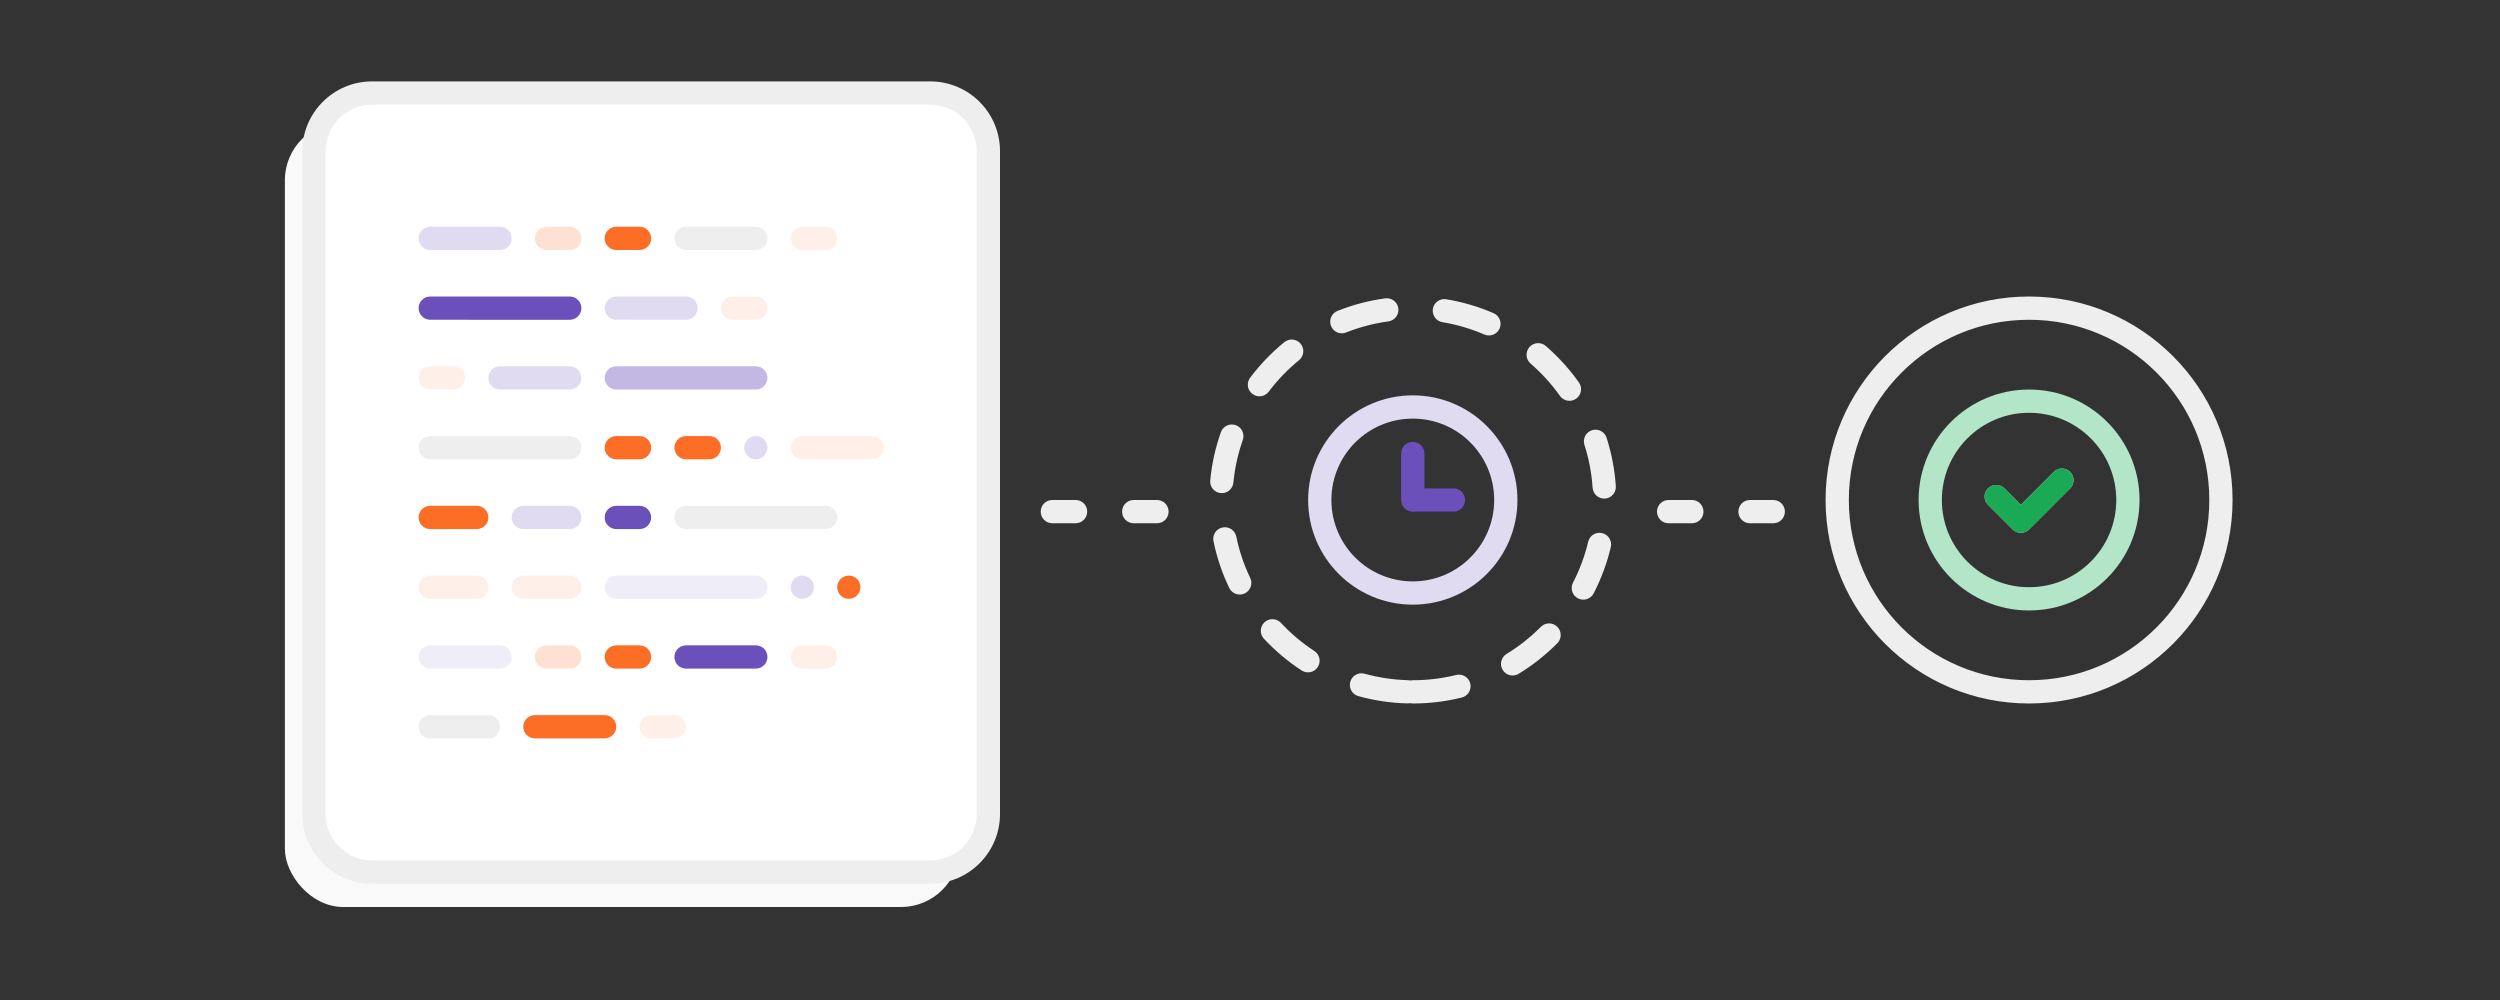<svg width="430" height="172" viewBox="0 0 430 172" xmlns="http://www.w3.org/2000/svg">
  <rect x="0" y="0" width="430" height="172" fill="#333333" stroke="none"/>
  <title>
    finished-job_empty
  </title>
  <g fill="none" fill-rule="evenodd">
    <path d="M243 121c-1.105 0-2-.895-2-2s.895-2 2-2c2.542 0 5.042-.305 7.463-.904 1.072-.265 2.156.39 2.421 1.462.265 1.072-.39 2.156-1.462 2.421C248.688 120.655 245.866 121 243 121zm18.211-5.105c-.943.575-2.174.278-2.749-.665-.575-.943-.278-2.174.665-2.749 2.146-1.31 4.126-2.877 5.896-4.664.777-.785 2.044-.791 2.828-.013.785.777.791 2.044.013 2.828-1.997 2.016-4.232 3.784-6.654 5.263zm12.895-13.835c-.508.981-1.714 1.365-2.695.857-.981-.508-1.365-1.714-.857-2.695 1.152-2.228 2.031-4.59 2.612-7.043.255-1.075 1.333-1.74 2.407-1.485 1.075.255 1.74 1.333 1.485 2.407-.657 2.771-1.65 5.441-2.951 7.958zm3.815-18.433c.074 1.102-.76 2.055-1.862 2.129-1.102.074-2.055-.76-2.129-1.862-.169-2.528-.644-5.001-1.407-7.38-.338-1.052.241-2.178 1.293-2.516 1.052-.338 2.178.241 2.516 1.293.863 2.688 1.398 5.482 1.59 8.335zm-6.346-17.843c.639.901.426 2.15-.475 2.788s-2.15.426-2.788-.475c-1.453-2.051-3.152-3.92-5.054-5.564-.836-.722-.928-1.985-.206-2.821.722-.836 1.985-.928 2.821-.206 2.147 1.855 4.063 3.964 5.703 6.278zM256.895 53.867c1.014.439 1.48 1.616 1.041 2.63-.439 1.014-1.616 1.48-2.63 1.041-2.299-.995-4.715-1.709-7.206-2.121-1.09-.18-1.827-1.21-1.647-2.3.18-1.09 1.21-1.827 2.3-1.647 2.815.466 5.546 1.272 8.143 2.397zm-18.632-2.549c1.095-.148 2.102.619 2.25 1.714.148 1.095-.619 2.102-1.714 2.25-2.504.339-4.94.981-7.265 1.907-1.026.409-2.189-.092-2.598-1.118-.409-1.026.092-2.189 1.118-2.598 2.627-1.047 5.38-1.772 8.209-2.155zm-17.356 7.534c.856-.698 2.116-.569 2.814.287.698.856.569 2.116-.287 2.814-1.949 1.588-3.701 3.408-5.213 5.416-.665.882-1.918 1.059-2.801.394-.882-.665-1.059-1.918-.394-2.801 1.706-2.266 3.683-4.319 5.882-6.11zM209.989 74.342c.368-1.042 1.51-1.588 2.552-1.22 1.042.368 1.588 1.51 1.22 2.552-.833 2.358-1.378 4.817-1.619 7.337-.105 1.1-1.082 1.906-2.181 1.801-1.1-.105-1.906-1.082-1.801-2.181.272-2.845.888-5.624 1.829-8.288zm-1.271 18.744c-.223-1.082.474-2.139 1.556-2.362 1.082-.223 2.139.474 2.362 1.556.508 2.471 1.315 4.858 2.4 7.118.478.996.058 2.191-.937 2.669-.996.478-2.191.058-2.669-.937-1.226-2.553-2.138-5.251-2.712-8.043zm8.675 16.774c-.753-.808-.709-2.074.099-2.827.808-.753 2.074-.709 2.827.099 1.715 1.84 3.647 3.466 5.752 4.841.925.604 1.185 1.843.581 2.768-.604.925-1.843 1.185-2.768.581-2.375-1.551-4.555-3.387-6.49-5.462zm16.245 9.873c-1.065-.295-1.688-1.397-1.394-2.461.295-1.065 1.397-1.688 2.461-1.394 2.405.666 4.896 1.041 7.433 1.11 1.104.03 1.975.95 1.945 2.054-.03 1.104-.95 1.975-2.054 1.945-2.862-.078-5.675-.501-8.392-1.253zM349 121c-19.33 0-35-15.67-35-35s15.67-35 35-35 35 15.67 35 35-15.67 35-35 35zm0-4c17.121 0 31-13.879 31-31s-13.879-31-31-31-31 13.879-31 31 13.879 31 31 31zM179 88c0-1.105.887-2 1.998-2h4.004c1.103 0 1.998.888 1.998 2 0 1.105-.887 2-1.998 2h-4.004c-.531.001-1.04-.209-1.415-.585-.375-.375-.585-.885-.583-1.415zm14 0c0-1.105.887-2 1.998-2h4.004c1.103 0 1.998.888 1.998 2 0 1.105-.887 2-1.998 2h-4.004c-.531.001-1.04-.209-1.415-.585-.375-.375-.585-.885-.583-1.415zm92 0c0-1.105.887-2 1.998-2h4.004c1.103 0 1.998.888 1.998 2 0 1.105-.887 2-1.998 2h-4.004c-.531.001-1.04-.209-1.415-.585-.375-.375-.585-.885-.583-1.415zm14 0c0-1.105.887-2 1.998-2h4.004c1.103 0 1.998.888 1.998 2 0 1.105-.887 2-1.998 2h-4.004c-.531.001-1.04-.209-1.415-.585-.375-.375-.585-.885-.583-1.415z" fill="#EEE" fill-rule="nonzero"/>
    <path d="M243 104c-9.941 0-18-8.059-18-18s8.059-18 18-18 18 8.059 18 18-8.059 18-18 18zm0-4c7.732 0 14-6.268 14-14s-6.268-14-14-14-14 6.268-14 14 6.268 14 14 14z" fill="#E1DBF1" fill-rule="nonzero"/>
    <path d="M245 84h5c1.105 0 2 .895 2 2s-.895 2-2 2h-7c-1.105 0-2-.895-2-2v-8c0-1.105.895-2 2-2s2 .895 2 2v6z" fill="#6B4FBB"/>
    <g transform="translate(49 16)">
      <rect fill="#F9F9F9" y="5" width="116" height="135" rx="10"/>
      <rect fill="#FFF" x="5" width="116" height="134" rx="10"/>
      <path d="M15 2c-4.418 0-8 3.582-8 8v114c0 4.418 3.582 8 8 8h96c4.418 0 8-3.582 8-8V10c0-4.418-3.582-8-8-8H15zm0-4h96c6.627 0 12 5.373 12 12v114c0 6.627-5.373 12-12 12H15c-6.627 0-12-5.373-12-12V10C3 3.373 8.373-2 15-2z" fill="#EEE" fill-rule="nonzero"/>
      <path d="M25 23h12c1.105 0 2 .895 2 2s-.895 2-2 2H25c-1.105 0-2-.895-2-2s.895-2 2-2zm32 12h12c1.105 0 2 .895 2 2s-.895 2-2 2H57c-1.105 0-2-.895-2-2s.895-2 2-2z" fill="#E1DBF1"/>
      <path d="M69 23h12c1.105 0 2 .895 2 2s-.895 2-2 2H69c-1.105 0-2-.895-2-2s.895-2 2-2z" fill="#EEE"/>
      <path d="M37 47h12c1.105 0 2 .895 2 2s-.895 2-2 2H37c-1.105 0-2-.895-2-2s.895-2 2-2z" fill="#E1DBF1"/>
      <path d="M89 59h12c1.105 0 2 .895 2 2s-.895 2-2 2H89c-1.105 0-2-.895-2-2s.895-2 2-2z" fill="#FEF0E8"/>
      <path d="M45 23h4c1.105 0 2 .895 2 2s-.895 2-2 2h-4c-1.105 0-2-.895-2-2s.895-2 2-2z" fill="#FEE1D3"/>
      <path d="M57 59h4c1.105 0 2 .895 2 2s-.895 2-2 2h-4c-1.105 0-2-.895-2-2s.895-2 2-2z" fill="#FC6D26"/>
      <path d="M77 35h4c1.105 0 2 .895 2 2s-.895 2-2 2h-4c-1.105 0-2-.895-2-2s.895-2 2-2zm12-12h4c1.105 0 2 .895 2 2s-.895 2-2 2h-4c-1.105 0-2-.895-2-2s.895-2 2-2z" fill="#FEF0E8"/>
      <path d="M41 71h8c1.105 0 2 .895 2 2s-.895 2-2 2h-8c-1.105 0-2-.895-2-2s.895-2 2-2z" fill="#E1DBF1"/>
      <path d="M69 59h4c1.105 0 2 .895 2 2s-.895 2-2 2h-4c-1.105 0-2-.895-2-2s.895-2 2-2z" fill="#FC6D26"/>
      <path d="M81 59c1.105 0 2 .895 2 2s-.895 2-2 2-2-.895-2-2 .895-2 2-2zm8 24c1.105 0 2 .895 2 2s-.895 2-2 2-2-.895-2-2 .895-2 2-2z" fill="#E1DBF1"/>
      <path d="M97 83c1.105 0 2 .895 2 2s-.895 2-2 2-2-.895-2-2 .895-2 2-2zM57 23h4c1.105 0 2 .895 2 2s-.895 2-2 2h-4c-1.105 0-2-.895-2-2s.895-2 2-2z" fill="#FC6D26"/>
      <path d="M25 59h24c1.105 0 2 .895 2 2s-.895 2-2 2H25c-1.105 0-2-.895-2-2s.895-2 2-2zm44 12h24c1.105 0 2 .895 2 2s-.895 2-2 2H69c-1.105 0-2-.895-2-2s.895-2 2-2z" fill="#EEE"/>
      <path d="M57 83h24c1.105 0 2 .895 2 2s-.895 2-2 2H57c-1.105 0-2-.895-2-2s.895-2 2-2z" fill="#EFEDF8"/>
      <path d="M25 35h24c1.105 0 2 .895 2 2s-.895 2-2 2H25c-1.105 0-2-.895-2-2s.895-2 2-2z" fill="#6B4FBB"/>
      <path d="M57 47h24c1.105 0 2 .895 2 2s-.895 2-2 2H57c-1.105 0-2-.895-2-2s.895-2 2-2z" fill="#C3B8E3"/>
      <path d="M25 47h4c1.105 0 2 .895 2 2s-.895 2-2 2h-4c-1.105 0-2-.895-2-2s.895-2 2-2z" fill="#FEF0E8"/>
      <path d="M57 71h4c1.105 0 2 .895 2 2s-.895 2-2 2h-4c-1.105 0-2-.895-2-2s.895-2 2-2z" fill="#6B4FBB"/>
      <path d="M25 71h8c1.105 0 2 .895 2 2s-.895 2-2 2h-8c-1.105 0-2-.895-2-2s.895-2 2-2z" fill="#FC6D26"/>
      <path d="M25 83h8c1.105 0 2 .895 2 2s-.895 2-2 2h-8c-1.105 0-2-.895-2-2s.895-2 2-2zm16 0h8c1.105 0 2 .895 2 2s-.895 2-2 2h-8c-1.105 0-2-.895-2-2s.895-2 2-2z" fill="#FEF0E8"/>
      <path d="M25 95h12c1.105 0 2 .895 2 2s-.895 2-2 2H25c-1.105 0-2-.895-2-2s.895-2 2-2z" fill="#EFEDF8"/>
      <path d="M43 107h12c1.105 0 2 .895 2 2s-.895 2-2 2H43c-1.105 0-2-.895-2-2s.895-2 2-2z" fill="#FC6D26"/>
      <path d="M69 95h12c1.105 0 2 .895 2 2s-.895 2-2 2H69c-1.105 0-2-.895-2-2s.895-2 2-2z" fill="#6B4FBB"/>
      <path d="M45 95h4c1.105 0 2 .895 2 2s-.895 2-2 2h-4c-1.105 0-2-.895-2-2s.895-2 2-2z" fill="#FEE1D3"/>
      <path d="M63 107h4c1.105 0 2 .895 2 2s-.895 2-2 2h-4c-1.105 0-2-.895-2-2s.895-2 2-2zm26-12h4c1.105 0 2 .895 2 2s-.895 2-2 2h-4c-1.105 0-2-.895-2-2s.895-2 2-2z" fill="#FEF0E8"/>
      <path d="M57 95h4c1.105 0 2 .895 2 2s-.895 2-2 2h-4c-1.105 0-2-.895-2-2s.895-2 2-2z" fill="#FC6D26"/>
      <path d="M25 107h10c1.105 0 2 .895 2 2s-.895 2-2 2H25c-1.105 0-2-.895-2-2s.895-2 2-2z" fill="#EEE"/>
    </g>
    <path d="M349 105c-10.493 0-19-8.507-19-19s8.507-19 19-19 19 8.507 19 19-8.507 19-19 19zm0-4c8.284 0 15-6.716 15-15 0-8.284-6.716-15-15-15-8.284 0-15 6.716-15 15 0 8.284 6.716 15 15 15z" fill="#B3E6C8" fill-rule="nonzero"/>
    <path d="M347.586 86.828l5.657-5.657c.781-.781 2.047-.781 2.828 0 .781.781.781 2.047 0 2.828L349 91.071c-.781.781-2.047.781-2.828 0l-4.243-4.243c-.781-.781-.781-2.047 0-2.828.781-.781 2.047-.781 2.828 0l2.828 2.828z" fill="#D8D8D8"/>
    <path d="M347.586 86.828l5.657-5.657c.781-.781 2.047-.781 2.828 0 .781.781.781 2.047 0 2.828L349 91.071c-.781.781-2.047.781-2.828 0l-4.243-4.243c-.781-.781-.781-2.047 0-2.828.781-.781 2.047-.781 2.828 0l2.828 2.828z" fill="#1AAA55"/>
  </g>
</svg>
